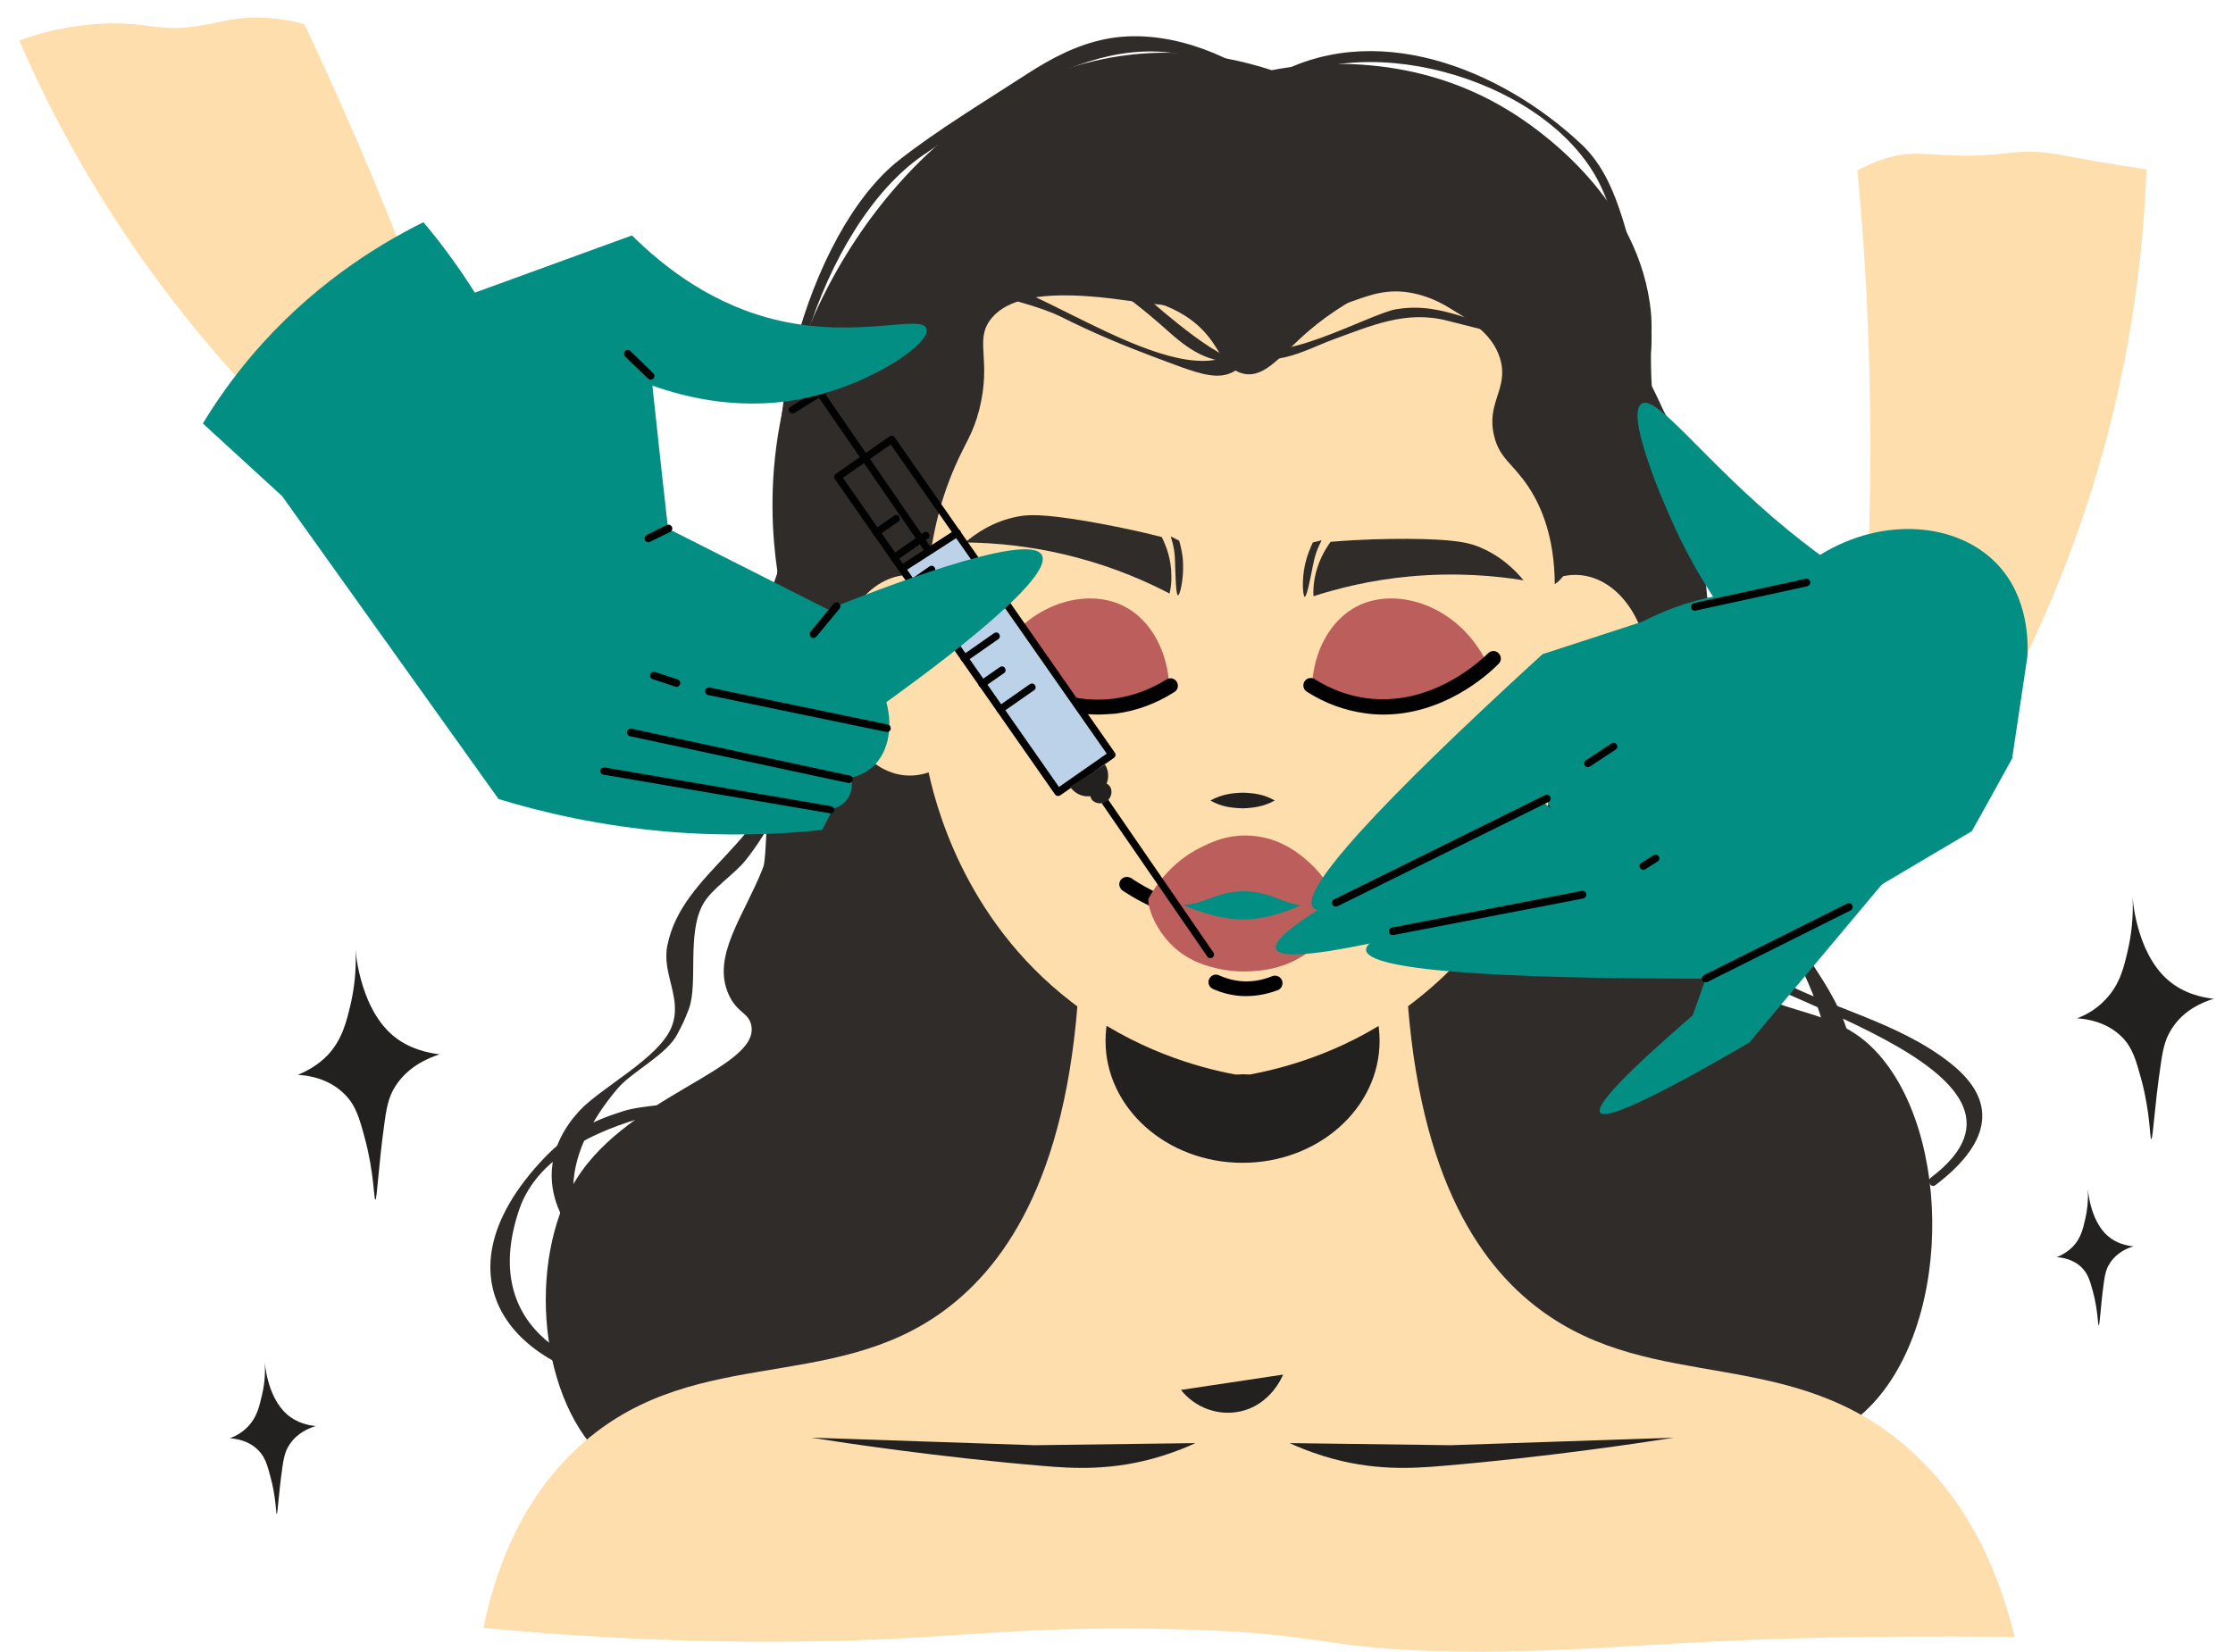 <svg width="100" height="74" viewBox="0 0 100 74" fill="none" xmlns="http://www.w3.org/2000/svg">
<path d="M76.451 34.163C76.101 37.568 75.159 40.596 77.016 43.113C78.941 45.71 81.78 44.795 83.933 47.015C87.513 50.689 87.472 59.84 83.328 63.393C77.406 68.466 68.471 57.485 51.972 59.328C38.69 60.809 32.338 69.3 27.494 65.707C24.291 63.339 23.524 57.041 25.596 53.192C27.763 49.141 34.061 47.93 33.644 45.925C33.523 45.346 33.011 45.387 32.634 44.553C31.854 42.843 33.307 41.04 34.142 38.941C34.303 38.537 34.263 38.564 34.639 29.938C35.07 20.383 34.774 21.541 34.976 19.993C35.851 13.426 40.91 8.097 44.584 7.478C44.719 7.451 44.867 7.438 44.894 7.438C48.406 6.993 51.246 8.972 51.972 9.443C57.315 12.847 65.712 8.945 71.23 13.709C76.384 18.136 77.043 28.498 76.451 34.163Z" fill="#302C2A"/>
<path d="M16.808 53.743C16.741 53.743 16.754 52.518 16.337 50.984C16.095 50.083 15.933 49.504 15.422 49.006C14.709 48.293 13.78 48.172 13.336 48.145C13.672 48.01 14.197 47.755 14.668 47.27C15.328 46.57 15.516 45.776 15.718 44.915C15.839 44.363 15.973 43.529 15.92 42.506C15.906 42.331 16.027 45.023 17.561 46.355C18.288 46.987 19.163 47.162 19.688 47.23C19.176 47.391 18.315 47.755 17.75 48.589C17.508 48.952 17.346 49.316 17.225 50.244C16.942 52.249 16.889 53.73 16.808 53.743Z" fill="#232120"/>
<path d="M12.394 67.82C12.354 67.82 12.367 67.08 12.112 66.152C11.964 65.6 11.869 65.264 11.56 64.954C11.129 64.523 10.564 64.443 10.295 64.429C10.497 64.349 10.82 64.201 11.102 63.904C11.506 63.487 11.614 63.003 11.735 62.478C11.816 62.142 11.896 61.644 11.856 61.025C11.856 60.917 11.923 62.545 12.852 63.353C13.296 63.743 13.821 63.851 14.144 63.878C13.834 63.972 13.309 64.187 12.973 64.698C12.825 64.914 12.731 65.142 12.65 65.694C12.475 66.919 12.435 67.807 12.394 67.82Z" fill="#232120"/>
<path d="M96.341 51.024C96.273 51.024 96.3 49.853 95.896 48.359C95.654 47.485 95.506 46.933 95.022 46.448C94.335 45.762 93.434 45.641 93.017 45.614C93.34 45.493 93.851 45.251 94.295 44.766C94.941 44.093 95.116 43.326 95.304 42.505C95.425 41.967 95.546 41.173 95.506 40.191C95.493 40.029 95.6 42.613 97.094 43.905C97.794 44.511 98.628 44.685 99.14 44.739C98.642 44.887 97.807 45.237 97.282 46.045C97.054 46.395 96.892 46.745 96.771 47.633C96.475 49.597 96.421 51.024 96.341 51.024Z" fill="#232120"/>
<path d="M93.985 59.368C93.944 59.368 93.958 58.708 93.729 57.861C93.594 57.363 93.5 57.053 93.231 56.784C92.841 56.394 92.329 56.327 92.101 56.313C92.289 56.246 92.572 56.098 92.827 55.842C93.191 55.465 93.285 55.035 93.392 54.564C93.46 54.267 93.527 53.81 93.5 53.258C93.5 53.164 93.554 54.631 94.388 55.358C94.779 55.707 95.263 55.802 95.546 55.829C95.263 55.909 94.792 56.111 94.496 56.569C94.361 56.771 94.281 56.959 94.213 57.47C94.065 58.56 94.038 59.368 93.985 59.368Z" fill="#232120"/>
<path d="M90.218 73.323C88.737 73.309 86.477 73.296 83.704 73.323C74.688 73.444 72.037 73.969 66.358 73.982C58.795 73.995 59.979 73.08 51.676 72.959C44.41 72.852 42.498 73.524 34.734 73.538C29.149 73.551 24.6 73.201 21.653 72.919C22.124 70.604 23.147 67.482 25.691 65.019C30.791 60.094 37.183 62.53 42.35 58.654C45.082 56.609 47.976 52.491 48.352 43.38C48.702 43.367 49.052 43.34 49.389 43.3C51.488 43.151 53.574 43.004 55.66 42.855C57.745 43.004 59.831 43.151 61.917 43.3C62.267 43.327 62.604 43.353 62.953 43.38C63.33 52.477 66.21 56.609 68.955 58.654C74.096 62.503 80.273 60.161 85.615 65.019C88.415 67.563 89.626 70.873 90.218 73.323Z" fill="#FFDEAD"/>
<path d="M61.782 46.624C61.782 49.638 59.036 52.087 55.645 52.087C52.254 52.087 49.509 49.638 49.509 46.624C49.509 43.609 52.254 41.16 55.645 41.16C59.036 41.16 61.782 43.596 61.782 46.624Z" fill="#232120"/>
<path d="M55.7 9.9C54.367 9.887 53.197 9.954 52.107 10.088C46.078 10.802 41.529 15.915 41.529 21.985V34.325C41.839 35.873 43.104 41.121 47.975 44.875C50.801 47.042 53.668 47.822 55.323 48.132C55.431 48.132 55.538 48.132 55.646 48.119C55.754 48.119 55.861 48.132 55.969 48.132C57.624 47.822 60.504 47.056 63.316 44.875C68.188 41.134 69.453 35.886 69.763 34.325V21.985C69.763 15.915 65.214 10.802 59.185 10.088C58.082 9.954 56.924 9.887 55.7 9.9Z" fill="#FFDEAD"/>
<path d="M44.059 30.247C44.059 32.723 42.579 34.741 40.749 34.741C38.919 34.741 37.438 32.723 37.438 30.247C37.438 27.77 38.919 25.752 40.749 25.752C42.579 25.752 44.059 27.757 44.059 30.247Z" fill="#FFDEAD"/>
<path d="M73.853 30.247C73.853 32.723 72.373 34.741 70.543 34.741C68.713 34.741 67.232 32.723 67.232 30.247C67.232 27.77 68.713 25.752 70.543 25.752C72.373 25.752 73.853 27.757 73.853 30.247Z" fill="#FFDEAD"/>
<path d="M54.206 35.858C54.691 35.589 55.161 35.521 55.646 35.508C56.13 35.521 56.601 35.575 57.086 35.858C56.601 36.127 56.13 36.194 55.646 36.208C55.161 36.194 54.691 36.14 54.206 35.858Z" fill="#232120"/>
<path d="M52.886 62.261C53.518 63.054 54.541 63.431 55.51 63.23C56.896 62.947 57.421 61.668 57.461 61.574L52.886 62.261Z" fill="#232120"/>
<path d="M57.758 64.643C58.094 64.804 58.619 65.019 59.265 65.221C61.459 65.908 63.302 65.773 64.581 65.665C69.223 65.275 73.516 64.629 74.956 64.4C71.632 64.508 68.295 64.629 64.971 64.737L57.758 64.643Z" fill="#232120"/>
<path d="M53.532 64.643C53.196 64.804 52.671 65.019 52.025 65.221C49.832 65.908 47.988 65.773 46.709 65.665C42.067 65.275 37.774 64.629 36.334 64.4C39.658 64.508 42.995 64.629 46.319 64.737L53.532 64.643Z" fill="#232120"/>
<path d="M55.807 44.619C55.767 44.619 55.74 44.619 55.7 44.619C55.229 44.605 54.758 44.498 54.313 44.296C54.139 44.215 54.071 44.013 54.152 43.852C54.233 43.677 54.435 43.609 54.596 43.69C54.959 43.852 55.336 43.946 55.727 43.959C56.144 43.973 56.561 43.892 56.965 43.73C57.14 43.663 57.328 43.73 57.409 43.906C57.476 44.08 57.409 44.269 57.234 44.35C56.763 44.525 56.292 44.619 55.807 44.619Z" fill="#020202"/>
<path d="M55.511 41.498C53.048 41.498 51.191 40.502 50.276 39.896C50.128 39.789 50.074 39.587 50.182 39.425C50.289 39.277 50.491 39.237 50.653 39.331C51.568 39.95 53.465 40.973 56.009 40.811C58.041 40.69 59.561 39.896 60.49 39.25C60.638 39.143 60.853 39.183 60.961 39.331C61.069 39.479 61.028 39.694 60.88 39.802C59.884 40.502 58.242 41.363 56.049 41.484C55.861 41.484 55.686 41.498 55.511 41.498Z" fill="#020202"/>
<path d="M58.836 40.313C58.365 40.609 57.154 41.282 55.471 41.282C53.897 41.282 52.753 40.676 52.269 40.394C52.968 40.125 54.072 39.788 55.471 39.761C56.938 39.734 58.109 40.057 58.836 40.313Z" fill="#028E83"/>
<path d="M59.83 40.314C59.709 40.367 59.507 40.435 59.252 40.502C57.744 40.838 57.219 39.95 55.753 39.923C54.272 39.896 53.774 40.798 52.173 40.462C51.85 40.394 51.594 40.3 51.446 40.233C51.742 39.694 52.442 38.618 53.774 37.959C54.205 37.743 54.972 37.366 56.008 37.434C57.408 37.514 58.336 38.362 58.673 38.672C59.319 39.264 59.655 39.91 59.83 40.314Z" fill="#BC5E5C"/>
<path d="M59.79 40.287C59.252 39.789 57.893 41.054 55.955 41.175C53.694 41.309 51.891 39.708 51.447 40.233C51.299 40.408 51.837 42.507 53.896 43.207C54.65 43.463 55.242 43.517 55.74 43.517C56.426 43.503 57.651 43.436 58.794 42.494C59.979 41.525 60.006 40.489 59.79 40.287Z" fill="#BC5E5C"/>
<path d="M66.586 29.695C66.169 30.139 65.133 31.134 63.45 31.538C61.082 32.103 59.184 31.067 58.754 30.811C58.794 29.224 59.561 27.77 60.786 27.151C62.603 26.236 65.361 27.165 66.586 29.695Z" fill="#BC5E5C"/>
<path d="M61.958 32.008C61.702 32.008 61.433 31.995 61.163 31.954C60.235 31.833 59.347 31.51 58.526 30.986C58.364 30.891 58.324 30.676 58.418 30.528C58.512 30.366 58.728 30.326 58.876 30.42C59.616 30.891 60.41 31.174 61.244 31.282C63.989 31.618 66.075 29.815 66.641 29.263C66.775 29.128 66.99 29.128 67.112 29.263C67.246 29.398 67.246 29.613 67.112 29.734C66.56 30.299 64.609 32.008 61.958 32.008Z" fill="#020202"/>
<path d="M44.529 29.695C44.947 30.139 45.983 31.134 47.665 31.538C50.033 32.103 51.931 31.067 52.361 30.811C52.321 29.224 51.554 27.77 50.329 27.151C48.513 26.236 45.754 27.165 44.529 29.695Z" fill="#BC5E5C"/>
<path d="M49.173 32.008C46.522 32.008 44.57 30.313 44.005 29.748C43.871 29.613 43.871 29.411 44.005 29.277C44.14 29.142 44.355 29.142 44.476 29.277C45.041 29.842 47.127 31.645 49.873 31.295C50.707 31.188 51.501 30.892 52.241 30.434C52.389 30.34 52.604 30.38 52.699 30.542C52.793 30.703 52.752 30.905 52.591 30.999C51.77 31.524 50.882 31.847 49.953 31.968C49.684 31.982 49.428 32.008 49.173 32.008Z" fill="#020202"/>
<path d="M68.228 25.994C66.976 25.792 65.227 25.631 63.154 25.819C61.378 25.98 59.911 26.357 58.821 26.707C58.808 26.478 58.821 26.196 58.875 25.9C59.01 25.173 59.333 24.621 59.588 24.271C61.001 24.15 62.172 24.137 63.033 24.137C65.133 24.15 65.711 24.312 66.102 24.446C67.178 24.85 67.851 25.536 68.228 25.994Z" fill="#302C2A"/>
<path d="M58.794 24.297C58.687 24.526 58.539 24.863 58.444 25.28C58.283 26.02 58.35 26.72 58.431 26.733C58.525 26.733 58.687 25.872 58.74 25.616C58.821 25.239 58.861 24.903 59.063 24.459C59.117 24.351 59.158 24.257 59.184 24.203L58.794 24.297Z" fill="#302C2A"/>
<path d="M43.225 24.298C44.503 24.312 46.252 24.446 48.258 24.985C49.98 25.442 51.366 26.061 52.376 26.586C52.429 26.357 52.47 26.088 52.456 25.779C52.456 25.038 52.214 24.433 52.026 24.056C50.653 23.706 49.496 23.491 48.648 23.343C46.575 22.993 45.97 23.06 45.566 23.141C44.449 23.356 43.669 23.921 43.225 24.298Z" fill="#302C2A"/>
<path d="M52.806 24.218C52.874 24.46 52.968 24.81 52.981 25.241C53.008 25.994 52.833 26.68 52.753 26.667C52.658 26.654 52.645 25.765 52.632 25.51C52.618 25.119 52.632 24.783 52.51 24.312C52.483 24.191 52.443 24.097 52.43 24.029L52.806 24.218Z" fill="#302C2A"/>
<path d="M53.385 13.157C51.931 12.888 50.653 12.04 49.468 11.138C48.876 10.681 48.298 10.21 47.638 9.873C46.979 9.524 46.225 9.322 45.485 9.429C44.745 9.537 44.099 9.968 43.48 10.398C42.417 11.139 41.3 12.013 41.017 13.278C40.816 14.22 41.125 15.176 41.125 16.131C41.139 18.23 39.712 20.101 39.631 22.2C39.564 23.748 40.291 25.322 41.529 26.264C41.677 23.815 42.255 22.066 42.767 20.895C43.251 19.791 43.574 19.442 43.857 18.338C44.409 16.118 43.655 15.297 44.328 14.355C45.122 13.251 46.965 13.157 48.661 13.265C50.182 13.359 51.689 13.709 53.21 13.722C54.125 13.736 55.968 13.642 56.574 12.848C56.359 12.592 55.484 13.117 55.161 13.184C54.582 13.265 53.977 13.265 53.385 13.157Z" fill="#302C2A"/>
<path d="M60.611 12.644C61.809 12.159 62.899 11.446 64.056 10.895C65.213 10.343 66.546 9.966 67.797 10.249C69.452 10.612 70.704 12.065 71.215 13.68C71.727 15.295 71.619 17.031 71.336 18.7C71.054 20.368 70.623 22.01 70.502 23.692C70.435 24.594 70.394 25.657 69.627 26.169C69.614 24.042 69.022 22.683 68.457 21.822C67.743 20.745 67.151 20.543 66.909 19.521C66.546 18.013 67.582 17.421 67.178 16.062C66.815 14.851 65.604 14.232 64.944 13.815C64.043 13.25 62.966 12.927 61.916 13.101C61.042 13.236 60.234 13.707 59.346 13.815C58.767 13.896 58.175 13.801 57.637 13.586C57.422 13.505 56.56 13.155 57.126 13.061C57.61 12.98 58.175 13.169 58.673 13.129C59.359 13.061 60.005 12.886 60.611 12.644Z" fill="#302C2A"/>
<path d="M44.126 10.518C47.181 14.003 52.053 12.092 54.3 15.322C54.69 15.887 55.013 16.614 55.726 16.748C56.682 16.923 57.382 15.874 58.606 14.824C60.611 13.101 63.37 11.917 65.792 11.863C68.188 11.81 69.372 12.886 69.709 12.429C70.233 11.702 67.959 8.243 64.595 7.059C60.558 5.646 56.736 8.149 56.13 8.566C55.551 7.826 54.448 6.615 52.699 5.888C48.756 4.233 43.48 5.808 43.009 7.988C42.767 8.97 43.615 9.939 44.126 10.518Z" fill="#302C2A"/>
<path d="M76.491 27.165C74.593 17.193 65.954 9.886 55.928 9.671C46.158 9.469 37.384 16.063 34.814 25.604C34.585 24.043 34.423 21.715 34.921 19.01C36.307 11.528 42.363 3.48 50.465 2.471C51.931 2.283 54.179 2.242 56.951 3.144C58.202 2.902 63.007 2.121 67.622 4.987C68.713 5.66 73.153 8.621 73.88 13.546C74.015 14.461 73.947 14.919 73.934 15.888C73.92 18.485 74.351 22.28 76.491 27.165Z" fill="#302C2A"/>
<path d="M56.157 14.703C54.381 18.861 46.966 12.873 44.14 12.509C42.337 12.267 38.663 12.94 38.649 15.228C38.649 15.483 39.04 15.483 39.04 15.228C39.053 11.312 46.226 13.546 47.464 14.165C48.958 14.918 50.357 15.497 51.945 16.089C54.367 16.991 55.39 17.516 56.494 14.918C56.588 14.676 56.251 14.474 56.157 14.703Z" fill="#302C2A"/>
<path d="M55.685 15.47C56.56 16.789 58.511 15.645 59.682 15.215C61.391 14.596 62.966 13.882 64.823 14.367C66.034 14.676 67.38 14.999 68.578 15.363C68.82 15.444 68.927 15.053 68.685 14.986C67.662 14.676 66.613 14.528 65.576 14.205C64.527 13.869 63.612 13.667 62.508 13.855C61.337 14.057 56.897 16.587 56.022 15.282C55.887 15.067 55.551 15.268 55.685 15.47Z" fill="#302C2A"/>
<path d="M55.525 15.887C55.283 16.776 51.73 13.667 51.367 13.331C50.613 12.658 49.832 12.146 48.931 11.675C47.168 10.747 45.392 10.316 43.413 10.101C43.158 10.074 43.171 10.464 43.413 10.491C47.154 10.881 49.644 12.443 52.376 14.892C53.398 15.807 54.367 16.372 55.754 16.17C55.821 16.157 55.875 16.089 55.888 16.035C55.982 15.739 55.592 15.645 55.525 15.887Z" fill="#302C2A"/>
<path d="M41.287 9.469C40.412 12.995 38.219 15.337 36.859 18.567C35.891 20.868 35.581 23.384 34.787 25.739C34.047 27.946 33.266 29.453 33.482 31.876C33.791 35.415 36.483 38.254 36.456 41.807C36.456 42.063 36.846 42.063 36.846 41.807C36.859 39.56 35.85 37.837 35.016 35.805C33.441 31.916 34.222 28.928 35.433 25.147C36.267 22.523 36.536 19.791 37.842 17.315C39.295 14.543 40.883 12.659 41.65 9.564C41.731 9.335 41.354 9.227 41.287 9.469Z" fill="#302C2A"/>
<path d="M35.042 33.746C34.625 37.662 30.561 38.994 29.888 42.345C29.619 43.65 30.601 44.74 30.063 46.032C29.484 47.418 26.914 48.71 25.932 49.773C23.16 52.828 25.488 56.273 28.892 57.659C29.121 57.754 29.229 57.377 29 57.282C24.398 55.412 25.192 51.657 27.654 48.764C28.314 47.984 29.875 47.243 30.346 46.301C30.601 45.803 30.628 45.763 30.844 45.211C31.274 44.081 30.749 41.847 31.476 40.515C31.853 39.815 32.876 39.183 33.4 38.523C34.571 37.029 35.244 35.59 35.446 33.732C35.459 33.504 35.069 33.504 35.042 33.746Z" fill="#302C2A"/>
<path d="M72.937 16.481C76.732 22.765 78.415 28.713 78.388 36.034C78.388 37.42 78.091 39.237 78.563 40.556C78.737 41.054 79.061 41.525 79.222 42.009C79.666 42.373 80.097 42.736 80.541 43.099C83.138 48.28 82.277 52.129 77.93 54.619C77.728 54.767 77.93 55.103 78.132 54.955C80.379 53.286 82.815 51.133 82.963 48.078C83.098 45.212 80.998 43.288 79.787 40.973C77.647 36.868 79.222 31.593 78.065 27.018C77.096 23.196 75.306 19.657 73.274 16.293C73.139 16.064 72.803 16.265 72.937 16.481Z" fill="#302C2A"/>
<path d="M75.346 30.139C74.337 33.557 73.328 39.479 76.046 42.399C78.078 44.579 92.881 47.903 86.475 52.747C86.273 52.895 86.475 53.245 86.677 53.084C88.965 51.348 89.665 49.437 87.323 47.607C84.982 45.763 81.913 45.158 79.343 43.745C74.041 40.824 74.175 35.468 75.723 30.233C75.79 29.991 75.413 29.897 75.346 30.139Z" fill="#302C2A"/>
<path d="M36.187 37.069C35.433 38.993 34.222 40.622 34.074 42.748C33.98 44.107 35.433 46.651 35.056 47.673C34.343 49.651 29.7 49.208 27.91 49.773C26.457 50.23 25.434 50.769 24.385 51.858C19.056 57.443 23.241 61.992 29.848 62.234C30.104 62.248 30.104 61.857 29.848 61.844C26.026 61.709 21.397 59.637 23.254 54.173C24.129 51.616 27.184 50.432 29.579 49.853C30.898 49.544 33.805 50.042 34.949 49.046C35.985 48.144 35.312 48.615 35.446 47.566C35.675 45.655 34.249 43.515 34.72 41.375C35.043 39.895 36.025 38.576 36.577 37.163C36.658 36.934 36.281 36.84 36.187 37.069Z" fill="#302C2A"/>
<path d="M56.937 3.858C54.919 2.337 52.093 1.247 49.536 1.745C48.23 2.001 47.087 2.606 45.983 3.32C44.166 4.504 41.973 5.823 40.25 7.182C36.133 10.438 33.589 20.087 35.514 24.932C35.608 25.161 35.984 25.066 35.89 24.824C33.804 19.562 36.778 10.062 41.354 6.94C46.145 3.669 51.137 -0.018 56.736 4.194C56.937 4.356 57.139 4.006 56.937 3.858Z" fill="#302C2A"/>
<path d="M56.991 3.858C61.378 1.221 69.547 3.683 71.713 8.393C72.305 9.685 72.884 11.744 73.261 13.117C74.082 15.996 72.951 17.746 71.956 20.249C71.861 20.478 72.238 20.585 72.332 20.357C73.53 17.342 74.607 15.835 73.503 12.619C72.776 10.519 72.48 8.016 70.812 6.455C67.205 3.064 61.446 0.736 56.789 3.535C56.574 3.656 56.776 3.993 56.991 3.858Z" fill="#302C2A"/>
<path d="M14.063 20.356C12.098 18.553 9.945 16.319 7.832 13.587C4.522 9.321 2.315 5.176 0.861 1.812C2.543 1.206 3.93 1.072 4.912 1.045C6.729 1.018 7.119 1.422 8.855 1.166C9.864 1.018 10.443 0.762 11.614 0.789C12.475 0.803 13.175 0.951 13.632 1.085C14.332 2.579 15.045 4.126 15.732 5.714C16.983 8.581 18.1 11.38 19.109 14.085C17.414 16.184 15.732 18.27 14.063 20.356Z" fill="#FFDEAD"/>
<path d="M49.792 33.799L47.464 35.427L40.48 25.495L42.942 23.988L49.792 33.799Z" fill="#BCD2E8"/>
<path d="M47.383 35.656C47.33 35.656 47.276 35.629 47.249 35.589L37.385 21.459C37.358 21.419 37.344 21.378 37.358 21.338C37.371 21.297 37.385 21.257 37.425 21.23L39.834 19.548C39.915 19.494 40.009 19.508 40.063 19.588L49.927 33.718C49.954 33.759 49.967 33.799 49.954 33.84C49.94 33.88 49.927 33.92 49.886 33.947L47.478 35.629C47.451 35.643 47.41 35.656 47.383 35.656ZM37.748 21.405L47.424 35.252L49.563 33.759L39.888 19.911L37.748 21.405Z" fill="#020202"/>
<path d="M39.242 24.016C39.188 24.016 39.134 23.989 39.108 23.948C39.054 23.868 39.067 23.773 39.148 23.72L40.036 23.101C40.117 23.047 40.211 23.06 40.265 23.141C40.319 23.222 40.305 23.316 40.224 23.37L39.323 23.989C39.309 24.002 39.269 24.016 39.242 24.016Z" fill="#020202"/>
<path d="M40.036 25.146C39.982 25.146 39.928 25.119 39.901 25.079C39.848 24.998 39.861 24.904 39.942 24.85L41.368 23.855C41.449 23.801 41.543 23.814 41.597 23.895C41.651 23.976 41.637 24.07 41.557 24.124L40.13 25.119C40.103 25.146 40.076 25.146 40.036 25.146Z" fill="#020202"/>
<path d="M40.83 26.289C40.776 26.289 40.722 26.262 40.695 26.222C40.642 26.141 40.655 26.047 40.736 25.993L41.624 25.374C41.705 25.32 41.799 25.334 41.853 25.415C41.907 25.495 41.893 25.589 41.812 25.643L40.911 26.262C40.897 26.289 40.87 26.289 40.83 26.289Z" fill="#020202"/>
<path d="M41.638 27.434C41.584 27.434 41.53 27.407 41.503 27.366C41.449 27.285 41.463 27.191 41.543 27.137L42.97 26.142C43.051 26.088 43.145 26.101 43.199 26.182C43.252 26.263 43.239 26.357 43.158 26.411L41.732 27.407C41.705 27.42 41.664 27.434 41.638 27.434Z" fill="#020202"/>
<path d="M42.392 28.51C42.338 28.51 42.284 28.483 42.257 28.443C42.203 28.362 42.217 28.268 42.297 28.214L43.185 27.595C43.266 27.541 43.36 27.554 43.414 27.635C43.468 27.716 43.455 27.81 43.374 27.864L42.472 28.483C42.459 28.51 42.418 28.51 42.392 28.51Z" fill="#020202"/>
<path d="M43.184 29.654C43.131 29.654 43.077 29.627 43.05 29.587C42.996 29.506 43.01 29.412 43.09 29.358L44.517 28.362C44.597 28.308 44.692 28.322 44.745 28.403C44.799 28.483 44.786 28.578 44.705 28.631L43.279 29.627C43.252 29.641 43.225 29.654 43.184 29.654Z" fill="#020202"/>
<path d="M43.978 30.799C43.925 30.799 43.871 30.772 43.844 30.732C43.79 30.651 43.803 30.557 43.884 30.503L44.772 29.884C44.853 29.83 44.961 29.843 45.001 29.924C45.055 30.005 45.041 30.099 44.961 30.153L44.073 30.772C44.046 30.785 44.019 30.799 43.978 30.799Z" fill="#020202"/>
<path d="M44.786 31.941C44.732 31.941 44.678 31.915 44.651 31.874C44.598 31.793 44.611 31.699 44.692 31.645L46.118 30.649C46.199 30.596 46.293 30.609 46.347 30.69C46.401 30.771 46.387 30.865 46.307 30.919L44.88 31.915C44.853 31.928 44.813 31.941 44.786 31.941Z" fill="#020202"/>
<path d="M35.5 18.526C35.446 18.526 35.393 18.499 35.352 18.445C35.298 18.364 35.325 18.257 35.406 18.216L38.071 16.547C38.151 16.494 38.259 16.521 38.299 16.601C38.353 16.682 38.326 16.79 38.245 16.83L35.581 18.499C35.554 18.526 35.527 18.526 35.5 18.526Z" fill="#020202"/>
<path d="M40.399 25.63C40.345 25.63 40.291 25.604 40.264 25.55C40.211 25.469 40.237 25.375 40.318 25.321L42.781 23.733C42.862 23.693 42.969 23.706 43.01 23.787C43.063 23.868 43.036 23.962 42.956 24.016L40.493 25.604C40.466 25.63 40.439 25.63 40.399 25.63Z" fill="#020202"/>
<path d="M41.502 24.702C41.449 24.702 41.395 24.675 41.368 24.635L36.671 17.812C36.617 17.731 36.644 17.637 36.712 17.583C36.792 17.529 36.886 17.543 36.94 17.623L41.637 24.446C41.691 24.527 41.664 24.621 41.597 24.675C41.556 24.689 41.529 24.702 41.502 24.702Z" fill="#020202"/>
<path d="M54.206 42.923C54.152 42.923 54.098 42.896 54.071 42.855L49.374 36.033C49.321 35.952 49.347 35.858 49.415 35.804C49.495 35.75 49.603 35.763 49.644 35.844L54.34 42.667C54.394 42.748 54.367 42.842 54.3 42.896C54.273 42.909 54.232 42.923 54.206 42.923Z" fill="#020202"/>
<path d="M49.483 34.244C49.752 34.675 49.631 35.253 49.214 35.523C48.783 35.805 48.205 35.671 47.922 35.24L49.483 34.244Z" fill="#232120"/>
<path d="M49.671 35.187C49.846 35.375 49.792 35.711 49.577 35.886C49.362 36.048 49.012 36.008 48.877 35.792C48.77 35.617 48.837 35.389 48.958 35.254C49.133 35.039 49.496 34.985 49.671 35.187Z" fill="#232120"/>
<path d="M21.249 13.115C23.604 12.254 25.946 11.406 28.301 10.545C29.794 12.025 31.988 13.707 34.922 14.367C38.461 15.161 41.287 14.071 41.489 14.717C41.704 15.363 39.147 17.112 36.335 17.771C33.334 18.485 30.696 17.798 29.216 17.273C29.445 19.413 29.673 21.539 29.916 23.679C32.298 24.89 34.693 26.088 37.075 27.299C39.107 26.492 46.051 23.76 46.656 24.863C47.275 25.994 40.937 30.569 39.215 31.794C38.609 31.74 37.99 31.673 37.371 31.605C34.706 31.309 32.15 30.933 29.673 30.502C25.421 26.196 21.169 21.876 16.916 17.57C18.383 16.089 19.809 14.609 21.249 13.115Z" fill="#028E83"/>
<path d="M43.965 27.675C41.826 29.183 39.699 30.676 37.56 32.184C38.031 32.735 38.515 33.273 38.986 33.825C38.246 34.364 37.506 34.915 36.766 35.454C33.576 34.888 30.387 34.31 27.198 33.745C22.636 29.479 18.074 25.213 13.512 20.947C15.342 19.507 17.159 18.067 18.989 16.627C23.376 18.901 25.771 21.498 27.157 23.504C28.22 25.038 29.095 26.814 31.343 28.281C33.496 29.68 35.581 29.936 36.174 29.99C40.17 30.367 43.145 28.294 43.965 27.675Z" fill="#028E83"/>
<path d="M39.605 31.162C40.036 32.413 39.834 33.665 39.08 34.351C38.905 34.499 38.609 34.714 38.125 34.836C38.138 34.903 38.246 35.428 37.896 35.858C37.681 36.114 37.411 36.195 37.304 36.222C37.142 36.544 36.981 36.854 36.819 37.177C34.908 37.379 32.58 37.473 29.956 37.258C26.928 37.002 24.344 36.41 22.326 35.791C19.096 31.269 15.866 26.748 12.637 22.226C11.453 21.136 10.268 20.059 9.084 18.969C9.663 18.014 10.376 16.991 11.251 15.955C13.861 12.873 16.795 11.03 18.962 9.953C19.688 10.814 20.751 12.187 21.801 13.99C24.506 18.673 24.196 21.297 26.188 24.124C27.345 25.779 29.512 27.797 33.926 29.035L39.605 31.162Z" fill="#028E83"/>
<path d="M39.726 32.791C39.685 32.791 31.719 31.135 31.719 31.135C31.625 31.122 31.571 31.028 31.584 30.933C31.598 30.839 31.692 30.785 31.786 30.799L39.753 32.454C39.847 32.468 39.901 32.562 39.887 32.656C39.874 32.737 39.793 32.791 39.726 32.791Z" fill="#020202"/>
<path d="M30.292 30.772C30.238 30.758 29.229 30.422 29.229 30.422C29.135 30.395 29.095 30.301 29.122 30.206C29.148 30.126 29.243 30.072 29.337 30.099L30.346 30.435C30.44 30.462 30.481 30.556 30.454 30.651C30.427 30.718 30.36 30.772 30.292 30.772Z" fill="#020202"/>
<path d="M38.017 35.078C37.977 35.078 28.221 32.979 28.221 32.979C28.126 32.966 28.073 32.871 28.086 32.777C28.099 32.683 28.194 32.629 28.288 32.643L38.058 34.742C38.152 34.755 38.206 34.85 38.192 34.944C38.166 35.025 38.085 35.078 38.017 35.078Z" fill="#020202"/>
<path d="M37.196 36.436C37.169 36.436 27.022 34.7 27.022 34.7C26.928 34.687 26.874 34.592 26.888 34.512C26.901 34.417 26.995 34.364 27.076 34.377L37.223 36.113C37.317 36.127 37.371 36.221 37.358 36.301C37.344 36.382 37.277 36.436 37.196 36.436Z" fill="#020202"/>
<path d="M29.136 17.005C29.095 17.005 29.055 16.991 29.015 16.951L27.992 15.969C27.925 15.901 27.925 15.793 27.992 15.726C28.059 15.659 28.167 15.659 28.234 15.726L29.257 16.722C29.324 16.789 29.324 16.897 29.257 16.964C29.216 16.991 29.176 17.005 29.136 17.005Z" fill="#020202"/>
<path d="M29.028 24.285C28.961 24.285 28.907 24.244 28.88 24.191C28.84 24.11 28.88 24.002 28.961 23.962L29.863 23.518C29.943 23.477 30.051 23.518 30.091 23.599C30.132 23.679 30.091 23.787 30.011 23.827L29.109 24.271C29.082 24.285 29.055 24.285 29.028 24.285Z" fill="#020202"/>
<path d="M36.429 28.579C36.389 28.579 36.349 28.565 36.322 28.538C36.255 28.484 36.241 28.377 36.295 28.296L37.331 27.044C37.385 26.977 37.506 26.964 37.573 27.018C37.641 27.071 37.654 27.179 37.6 27.26L36.564 28.511C36.524 28.552 36.483 28.579 36.429 28.579Z" fill="#020202"/>
<path d="M90.594 29.668C91.764 27.272 92.949 24.406 93.931 21.095C95.465 15.914 95.99 11.258 96.125 7.584C95.479 7.49 94.51 7.342 93.312 7.127C92.356 6.952 92.141 6.898 91.67 6.844C90.378 6.696 90.123 6.911 88.494 6.965C86.382 7.019 85.83 6.683 84.471 7.086C83.905 7.261 83.461 7.477 83.179 7.638C83.448 10.451 83.636 13.465 83.717 16.641C83.798 19.83 83.757 22.845 83.636 25.671C85.951 27.003 88.266 28.335 90.594 29.668Z" fill="#FFDEAD"/>
<path d="M77.42 26.586C74.634 27.488 71.862 28.403 69.076 29.304C61.648 36.1 58.216 39.882 58.795 40.649C59.279 41.295 62.671 39.747 68.955 36.006L77.42 26.586Z" fill="#028E83"/>
<path d="M68.793 35.643C60.759 39.505 56.87 41.792 57.139 42.506C57.435 43.286 62.67 42.196 72.844 39.236L68.793 35.643Z" fill="#028E83"/>
<path d="M72.454 39.356C64.877 40.756 61.109 41.819 61.177 42.559C61.257 43.434 66.586 43.864 77.164 43.837C80.878 41.63 84.592 39.423 88.306 37.23C88.912 36.14 89.517 35.063 90.11 33.973C90.338 32.439 90.567 30.919 90.796 29.384C90.823 28.819 90.863 26.774 89.45 25.28C87.687 23.41 84.337 23.1 81.497 24.863C80.138 25.442 78.765 26.02 77.406 26.599C71.942 27.433 68.618 31.43 69.009 34.754C69.332 37.338 71.808 38.953 72.454 39.356Z" fill="#028E83"/>
<path d="M89.059 29.129C86.624 28.106 83.381 26.451 80.057 23.733C76.302 20.651 74.203 17.65 73.516 18.081C72.803 18.538 74.364 22.266 75.051 23.733C76.06 25.899 77.217 27.527 78.052 28.577L89.059 29.129Z" fill="#028E83"/>
<path d="M77.177 41.616C76.72 42.908 76.262 44.187 75.805 45.479C72.817 48.062 71.431 49.516 71.66 49.839C71.902 50.189 74.136 49.152 78.335 46.703C80.596 44.012 82.843 41.32 85.104 38.629L77.177 41.616Z" fill="#028E83"/>
<path d="M59.817 40.608C59.749 40.608 59.696 40.568 59.669 40.514C59.628 40.433 59.655 40.325 59.749 40.285L69.196 35.615C69.277 35.575 69.385 35.615 69.425 35.696C69.465 35.777 69.439 35.885 69.344 35.925L59.897 40.595C59.87 40.595 59.843 40.608 59.817 40.608Z" fill="#020202"/>
<path d="M62.361 41.886C62.28 41.886 62.213 41.833 62.199 41.752C62.186 41.658 62.24 41.577 62.334 41.55L70.839 39.908C70.933 39.895 71.014 39.949 71.041 40.043C71.054 40.137 71 40.218 70.906 40.245L62.401 41.886C62.374 41.886 62.374 41.886 62.361 41.886Z" fill="#020202"/>
<path d="M73.597 38.967C73.543 38.967 73.489 38.94 73.449 38.886C73.395 38.805 73.422 38.698 73.503 38.657L74.055 38.307C74.135 38.254 74.243 38.28 74.283 38.361C74.337 38.442 74.31 38.55 74.229 38.59L73.678 38.94C73.664 38.967 73.637 38.967 73.597 38.967Z" fill="#020202"/>
<path d="M71.108 34.363C71.054 34.363 71 34.336 70.973 34.282C70.919 34.201 70.946 34.107 71.027 34.053L72.171 33.3C72.252 33.246 72.359 33.273 72.4 33.353C72.454 33.434 72.427 33.528 72.346 33.582L71.202 34.336C71.162 34.349 71.135 34.363 71.108 34.363Z" fill="#020202"/>
<path d="M76.383 43.999C76.316 43.999 76.262 43.959 76.235 43.905C76.195 43.824 76.222 43.716 76.316 43.676L82.721 40.473C82.802 40.433 82.91 40.46 82.95 40.554C82.99 40.635 82.964 40.742 82.869 40.783L76.464 43.986C76.437 43.999 76.41 43.999 76.383 43.999Z" fill="#020202"/>
<path d="M75.885 27.352C75.805 27.352 75.737 27.299 75.724 27.218C75.71 27.124 75.764 27.043 75.858 27.016L80.864 25.926C80.959 25.912 81.039 25.966 81.066 26.061C81.08 26.155 81.026 26.235 80.932 26.262L75.926 27.352C75.912 27.352 75.899 27.352 75.885 27.352Z" fill="#020202"/>
</svg>
